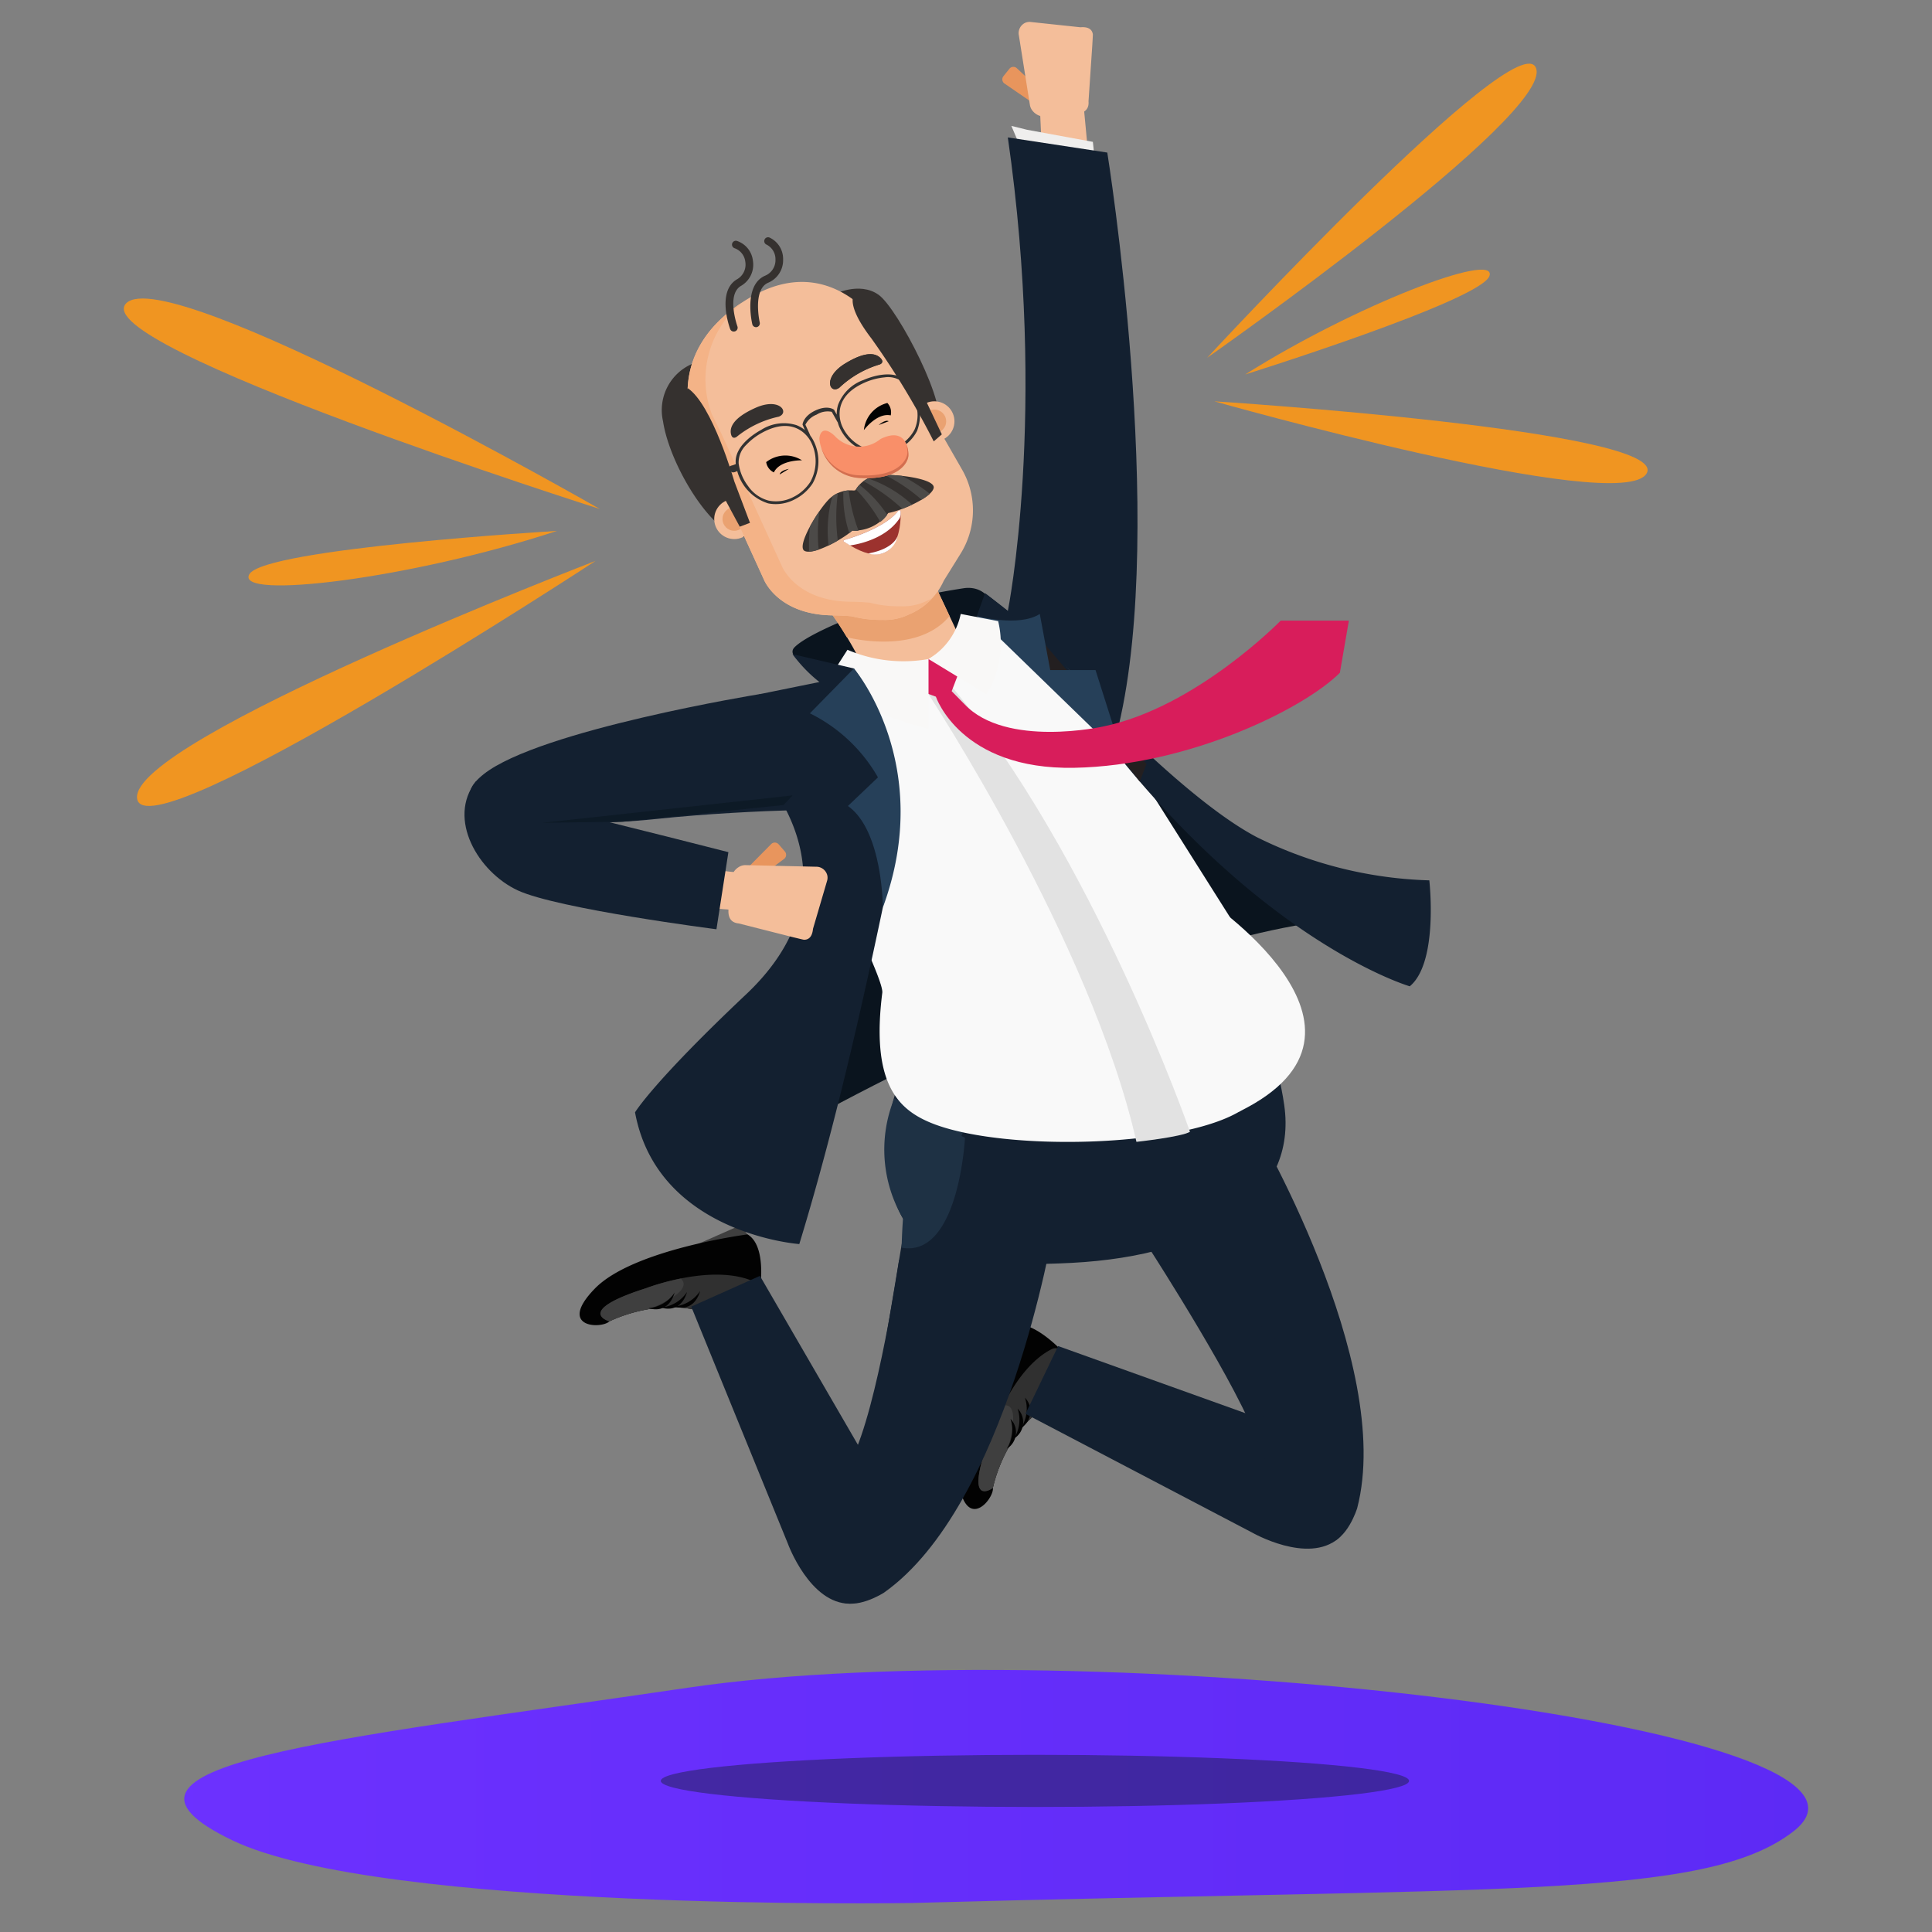 <svg xmlns="http://www.w3.org/2000/svg" xmlns:xlink="http://www.w3.org/1999/xlink" width="312" height="312" viewBox="0 0 176 176">
  <rect x="0" y="0" width="176" height="176" fill="#808080" stroke="none"/>
  <defs>
    <linearGradient id="linear-gradient" x1="0.023" y1="-6.895" x2="1.023" y2="-6.895" gradientUnits="objectBoundingBox">
      <stop offset="0" stop-color="#6d31ff"/>
      <stop offset="0.917" stop-color="#5d2af5"/>
      <stop offset="1" stop-color="#602cf8"/>
    </linearGradient>
  </defs>
  <g id="Grupo_34476" data-name="Grupo 34476" transform="translate(-92 -432)">
    <g id="Grupo_34475" data-name="Grupo 34475" transform="translate(-764.874 -1042.68)">
      <path id="Trazado_38215" data-name="Trazado 38215" d="M952.222,1984.205s-48.307.8-61.861-5.716c-14.429-6.941,8.795-9.077,41.533-13.9,36.217-5.338,113.154,3.448,100.675,13.1C1024.5,1983.92,1005.854,1982.725,952.222,1984.205Z" transform="translate(-12.331 -336.166)" fill="url(#linear-gradient)"/>
      <g id="Grupo_34474" data-name="Grupo 34474" transform="translate(899.185 1476.679)">
        <g id="Grupo_34464" data-name="Grupo 34464" transform="translate(44.913 118.637)">
          <path id="Trazado_38216" data-name="Trazado 38216" d="M1122.85,1865.493l-.118-.018,1.043-4.1,1.664.022-2.574,4.06" transform="translate(-1120.084 -1861.25)" fill="#3f3f3f"/>
          <path id="Trazado_38217" data-name="Trazado 38217" d="M1123.137,1867.993a18.564,18.564,0,0,1,.965-4.133s-3.068-3.584-5.192-2.764c0,0-5.371,9.041-4.695,14s3.3,1.786,3.169.766C1117.384,1875.862,1118.518,1870.12,1123.137,1867.993Z" transform="translate(-1114.156 -1860.974)" fill="#020202"/>
          <path id="Trazado_38218" data-name="Trazado 38218" d="M1127.008,1868.129c.768-.393,1.375.614,1.375.614a18.561,18.561,0,0,0-.965,4.134c-4.619,2.127-5.753,7.869-5.753,7.869s-2.734,2.013-.321-4.477C1121.344,1876.269,1123.246,1870.052,1127.008,1868.129Z" transform="translate(-1118.437 -1865.857)" fill="#303030"/>
          <path id="Trazado_38219" data-name="Trazado 38219" d="M1122.61,1884.826a21.36,21.36,0,0,0-1.281,3.08c-2.413,6.491.321,4.477.321,4.477a13.707,13.707,0,0,1,1.328-3.487s1.249-3.916-.123-4.051" transform="translate(-1118.426 -1877.462)" fill="#3f3f3f"/>
          <path id="Trazado_38220" data-name="Trazado 38220" d="M1133.3,1882.649a3.2,3.2,0,0,1-.341,2.732A1.758,1.758,0,0,0,1133.3,1882.649Z" transform="translate(-1127.154 -1875.957)" fill="#020202"/>
          <path id="Trazado_38221" data-name="Trazado 38221" d="M1131.148,1885.881a3.2,3.2,0,0,1-.341,2.732A1.758,1.758,0,0,0,1131.148,1885.881Z" transform="translate(-1125.667 -1878.192)" fill="#020202"/>
          <path id="Trazado_38222" data-name="Trazado 38222" d="M1129.032,1888.883a3.2,3.2,0,0,1-.341,2.731A1.758,1.758,0,0,0,1129.032,1888.883Z" transform="translate(-1124.204 -1880.267)" fill="#020202"/>
        </g>
        <path id="Trazado_38223" data-name="Trazado 38223" d="M1131.036,1492.812l-.251.314a.466.466,0,0,1-.653.072l-2.57-1.761a.466.466,0,0,1-.072-.653l.542-.676a.465.465,0,0,1,.653-.072l2.28,2.124A.466.466,0,0,1,1131.036,1492.812Z" transform="translate(-1078.39 -1485.842)" fill="#e8955d"/>
        <g id="Grupo_34465" data-name="Grupo 34465" transform="translate(50.481)">
          <path id="Trazado_38224" data-name="Trazado 38224" d="M1138.909,1478.746c0-.059.055-.889.046-.948-.091-.561-.589-.68-1.131-.634l-4.5-.478a1,1,0,0,0-.526.07,1.037,1.037,0,0,0-.6,1.032l1.025,6.462a1.127,1.127,0,0,0,.285.576,1.393,1.393,0,0,0,1.377.436l2.225-.187c1.265,0,1.5-.593,1.451-1.165Z" transform="translate(-1132.192 -1476.679)" fill="#f4be9a"/>
        </g>
        <path id="Trazado_38225" data-name="Trazado 38225" d="M1139.859,1494.7l-1.469,1.509.353,7.633h4.345l-.89-9.448Z" transform="translate(-1085.996 -1488.925)" fill="#f4be9a"/>
        <path id="Trazado_38226" data-name="Trazado 38226" d="M1131.489,1507.7l5.99,1.1.293,2.759-6.283-.841-1.435-3.373Z" transform="translate(-1080.233 -1497.876)" fill="#efeeed"/>
        <path id="Trazado_38227" data-name="Trazado 38227" d="M1122.282,1552.275l2.078,1.615s3.622-17.935,0-43.139l9.06,1.381s5.429,33.672,1.04,52.2l-7.611-5.5Z" transform="translate(-1074.86 -1500.232)" fill="#132030"/>
        <path id="Trazado_38228" data-name="Trazado 38228" d="M1055.542,1718.891s29.657-17.473,50.788-20.543L1085.4,1678.7l-22.666,7.418Z" transform="translate(-1028.724 -1616.337)" fill="#0a141e"/>
        <path id="Trazado_38229" data-name="Trazado 38229" d="M1162.886,1876.623l-25.7-9.213-2.977,6.174,20.673,10.829s5.047,2.892,7.836.521c1.669-1.418.173-8.312.173-8.312" transform="translate(-1083.102 -1746.786)" fill="#132030"/>
        <path id="Trazado_38230" data-name="Trazado 38230" d="M1165.988,1818.058l-13.456-22.684c-1.236-2.438-10.4-12.928-5.845-15.517.838-.477,2.313.461,3.075.075,3.633-1.843,8.489,1.119,16.691,17.276l5.682,18.38Z" transform="translate(-1090.86 -1685.98)" fill="#132030"/>
        <path id="Trazado_38231" data-name="Trazado 38231" d="M1191.01,1801.237s12.995,21.918,9.537,35.195c0,0-.9,2.962-2.742,3.221-2.923.412-7.222-10.994-8.463-14.973C1188.356,1821.512,1182.483,1804.94,1191.01,1801.237Z" transform="translate(-1119.222 -1701.042)" fill="#132030"/>
        <path id="Trazado_38232" data-name="Trazado 38232" d="M1103.262,1754.244s-9.564,5.738-9.7,15.236,4.023,11.873,16.753,11.213,20.579-6,19.37-14.379C1128.491,1758.016,1123.841,1749.627,1103.262,1754.244Z" transform="translate(-1055.007 -1667.648)" fill="#132030"/>
        <path id="Trazado_38233" data-name="Trazado 38233" d="M1073.436,1645.358s-6.24,2.207-7.759,3.709,6.311,3.6,6.311,3.6,8.9.064,10.917-2.523,1.28-6.814-1.764-6.451A62.751,62.751,0,0,0,1073.436,1645.358Z" transform="translate(-1035.595 -1592.115)" fill="#0a141e"/>
        <path id="Trazado_38234" data-name="Trazado 38234" d="M1077.363,1555.947s2.406-1.278,4.181,0,6.5,10.437,5.315,11.941S1077.592,1560.651,1077.363,1555.947Z" transform="translate(-1043.808 -1531.084)" fill="#35312f"/>
        <path id="Trazado_38235" data-name="Trazado 38235" d="M1029.73,1577.6a4.588,4.588,0,0,0-2.629,5.229c.613,4.02,4.507,10.414,7.288,10.539s1.709-2.609,1.709-2.609S1037.062,1577.446,1029.73,1577.6Z" transform="translate(-1009.01 -1546.441)" fill="#35312f"/>
        <path id="Trazado_38236" data-name="Trazado 38236" d="M1067.478,1635.316a34.929,34.929,0,0,1,6.258,9.4s7.16,1.88,9.047-2.127l-4-8.508S1071.707,1631.953,1067.478,1635.316Z" transform="translate(-1036.975 -1585.03)" fill="#f4be9a"/>
        <path id="Trazado_38237" data-name="Trazado 38237" d="M1073.361,1636.373l-5.883.429a34.561,34.561,0,0,1,4.322,5.762s6.358,1.705,9.366-1.93l-2.384-5.069Z" transform="translate(-1036.975 -1586.515)" fill="#eaa271"/>
        <g id="Grupo_34466" data-name="Grupo 34466" transform="translate(10.49 109.616)">
          <path id="Trazado_38238" data-name="Trazado 38238" d="M1037.6,1833.566l-.059-.1,3.872-1.71,1.01,1.323-4.783.479" transform="translate(-1026.767 -1831.752)" fill="#3f3f3f"/>
          <path id="Trazado_38239" data-name="Trazado 38239" d="M1015.129,1842.043a18.565,18.565,0,0,1,3.848-1.791s.929-4.625-1.027-5.792c0,0-10.429,1.35-13.915,4.941s.63,3.7,1.351,2.967C1005.387,1842.37,1010.606,1839.72,1015.129,1842.043Z" transform="translate(-1002.652 -1833.625)" fill="#020202"/>
          <path id="Trazado_38240" data-name="Trazado 38240" d="M1022.92,1847c.784.362.365,1.461.365,1.461a18.57,18.57,0,0,0-3.848,1.791c-4.523-2.323-9.743.327-9.743.327s-3.271-.91,3.326-3.015C1013.02,1847.562,1019.086,1845.224,1022.92,1847Z" transform="translate(-1006.96 -1841.832)" fill="#303030"/>
          <path id="Trazado_38241" data-name="Trazado 38241" d="M1016.143,1847.478a21.351,21.351,0,0,0-3.214.891c-6.6,2.1-3.326,3.015-3.326,3.015a13.715,13.715,0,0,1,3.564-1.106s3.852-1.432,3.112-2.6" transform="translate(-1006.897 -1842.623)" fill="#3f3f3f"/>
          <path id="Trazado_38242" data-name="Trazado 38242" d="M1032.953,1851.138a3.2,3.2,0,0,1-2.361,1.417S1032.313,1853.246,1032.953,1851.138Z" transform="translate(-1021.967 -1845.153)" fill="#020202"/>
          <path id="Trazado_38243" data-name="Trazado 38243" d="M1029.081,1851.437a3.2,3.2,0,0,1-2.36,1.417S1028.442,1853.545,1029.081,1851.437Z" transform="translate(-1019.291 -1845.36)" fill="#020202"/>
          <path id="Trazado_38244" data-name="Trazado 38244" d="M1025.415,1851.625a3.2,3.2,0,0,1-2.361,1.416S1024.775,1853.732,1025.415,1851.625Z" transform="translate(-1016.756 -1845.49)" fill="#020202"/>
        </g>
        <path id="Trazado_38245" data-name="Trazado 38245" d="M1055.556,1870.319l-13.7-23.621-6.258,2.8,8.81,21.611s1.991,5.465,5.651,5.454c2.19-.008,5.494-6.24,5.494-6.24" transform="translate(-1014.939 -1732.468)" fill="#132030"/>
        <path id="Trazado_38246" data-name="Trazado 38246" d="M1084.036,1825.682l4.351-26.013c.628-2.66.395-16.586,5.544-15.627.947.177,1.469,1.844,2.3,2.041,3.964.936,5.764,6.331,1.609,23.968l-7.515,17.709Z" transform="translate(-1048.421 -1689.122)" fill="#132030"/>
        <path id="Trazado_38247" data-name="Trazado 38247" d="M1103.444,1801.475s-.555,10.964-5.773,10.016a54.109,54.109,0,0,1,1.632-12.006Z" transform="translate(-1057.847 -1699.831)" fill="#1e3144"/>
        <path id="Trazado_38248" data-name="Trazado 38248" d="M1096.513,1804.521l-2.322.77a12.4,12.4,0,0,1-.8-10.927l6.445,2.671Z" transform="translate(-1054.24 -1696.29)" fill="#1e3144"/>
        <g id="Grupo_34467" data-name="Grupo 34467" transform="translate(22.753 43.457)">
          <circle id="Elipse_728" data-name="Elipse 728" cx="1.826" cy="1.826" r="1.826" fill="#f4be9a"/>
          <circle id="Elipse_729" data-name="Elipse 729" cx="1.071" cy="1.071" r="1.071" transform="translate(0.755 0.755)" fill="#eaa271"/>
        </g>
        <g id="Grupo_34468" data-name="Grupo 34468" transform="translate(40.985 34.558)">
          <circle id="Elipse_730" data-name="Elipse 730" cx="1.826" cy="1.826" r="1.826" fill="#f4be9a"/>
          <circle id="Elipse_731" data-name="Elipse 731" cx="1.071" cy="1.071" r="1.071" transform="translate(0.755 0.755)" fill="#eaa271"/>
        </g>
        <path id="Trazado_38249" data-name="Trazado 38249" d="M1067.355,1668.7c-.873-.413-7.967-.72-7.967-.72s.791-4.549,10.487-7.371,12.92-.941,12.92-.941l-5.882,7.038Z" transform="translate(-1031.382 -1602.75)" fill="#f4be9a"/>
        <path id="Trazado_38250" data-name="Trazado 38250" d="M1059.529,1570.535l-7.331-12.79s-4.428-7.294-11.905-2.983c-8.385,4.835-5.2,11.956-5.2,11.956l.841,1.7,5.523,12.1s1.253,3.189,6.238,3.254c.685.009,1.265.041,1.769.084l.113.028a10.2,10.2,0,0,0,2.674.3,4.967,4.967,0,0,0,2.425-.5l0,0a5.916,5.916,0,0,0,3.16-3.06l1.5-2.414A7.458,7.458,0,0,0,1059.529,1570.535Z" transform="translate(-1014.176 -1529.715)" fill="#f4be9a"/>
        <path id="Trazado_38251" data-name="Trazado 38251" d="M1056.309,1586.676l0,0a4.962,4.962,0,0,1-2.425.5,10.207,10.207,0,0,1-2.674-.3l-.113-.029c-.5-.043-1.084-.075-1.769-.084-4.985-.065-6.238-3.254-6.238-3.254l-5.523-12.1-.841-1.7a9,9,0,0,1,2.721-10.187c-7.308,4.808-4.35,11.43-4.35,11.43l.841,1.7,5.523,12.1s1.253,3.19,6.238,3.254c.685.009,1.265.041,1.769.084l.113.028a10.19,10.19,0,0,0,2.674.3,4.965,4.965,0,0,0,2.425-.5l0,0a5.94,5.94,0,0,0,2.1-1.464C1056.632,1586.533,1056.475,1586.607,1056.309,1586.676Z" transform="translate(-1014.178 -1533.945)" fill="#f4b387"/>
        <g id="Grupo_34469" data-name="Grupo 34469" transform="translate(34.523 44.487)">
          <path id="Trazado_38252" data-name="Trazado 38252" d="M1080.652,1623.459s3.59-.979,4.834-2.632c0,0,.275-.182.225.2,0,0,.3,6.251-5.067,2.664C1080.644,1623.695,1080.312,1623.569,1080.652,1623.459Z" transform="translate(-1080.499 -1620.784)" fill="#9c322e"/>
          <path id="Trazado_38253" data-name="Trazado 38253" d="M1085.59,1621.547a.871.871,0,0,0,.121-.516c.05-.386-.225-.2-.225-.2-1.244,1.653-4.834,2.632-4.834,2.632-.34.11-.008.236-.008.236q.231.154.448.285S1084.175,1623.657,1085.59,1621.547Z" transform="translate(-1080.499 -1620.784)" fill="#fff"/>
          <path id="Trazado_38254" data-name="Trazado 38254" d="M1087.817,1630.044a2.057,2.057,0,0,0,2.665-1.55s-.337,1.145-2.665,1.55" transform="translate(-1085.558 -1626.114)" fill="#fff"/>
        </g>
        <g id="Grupo_34470" data-name="Grupo 34470" transform="translate(36.386 34.711)">
          <path id="Trazado_38255" data-name="Trazado 38255" d="M1086.533,1591.59s1.183-1.611,2.446-1.341a1.241,1.241,0,0,0-.306-1.131A2.845,2.845,0,0,0,1086.533,1591.59Z" transform="translate(-1086.533 -1589.118)" fill="#020202"/>
          <path id="Trazado_38256" data-name="Trazado 38256" d="M1090.907,1594.768s.578-.528.913-.347" transform="translate(-1089.557 -1592.758)" fill="#020202"/>
        </g>
        <g id="Grupo_34471" data-name="Grupo 34471" transform="translate(27.482 39.467)">
          <path id="Trazado_38257" data-name="Trazado 38257" d="M1060.959,1604.992s-2-.058-2.562,1.1a1.241,1.241,0,0,1-.7-.937A2.844,2.844,0,0,1,1060.959,1604.992Z" transform="translate(-1057.693 -1604.524)" fill="#020202"/>
          <path id="Trazado_38258" data-name="Trazado 38258" d="M1062.531,1608.567s-.772.131-.835.507" transform="translate(-1060.46 -1607.319)" fill="#020202"/>
        </g>
        <path id="Trazado_38259" data-name="Trazado 38259" d="M1075.245,1610.4a2.756,2.756,0,0,0-1.915,1.255c-.033.035-.064.072-.093.109-.047,0-.1,0-.143.006a2.756,2.756,0,0,0-2.168.738c-.984.926-3.08,4.349-2.282,4.766s3.488-1.079,4.348-1.853a3.808,3.808,0,0,0,3.277-1.6c1.14-.2,3.973-1.4,4.135-2.288S1076.581,1610.2,1075.245,1610.4Z" transform="translate(-1037.659 -1569.086)" fill="#35312f"/>
        <path id="Trazado_38260" data-name="Trazado 38260" d="M1076.293,1616.016a11.5,11.5,0,0,0-.343,4.475c.287-.138.573-.29.844-.447a16.361,16.361,0,0,1,0-4.323A2.728,2.728,0,0,0,1076.293,1616.016Z" transform="translate(-1042.779 -1572.796)" fill="#4c4a48"/>
        <path id="Trazado_38261" data-name="Trazado 38261" d="M1070.428,1622.441a14.7,14.7,0,0,0-.083,2.3,3.2,3.2,0,0,0,.872-.191,14.564,14.564,0,0,1,.067-3.5A14.754,14.754,0,0,0,1070.428,1622.441Z" transform="translate(-1038.948 -1576.482)" fill="#4c4a48"/>
        <path id="Trazado_38262" data-name="Trazado 38262" d="M1080.437,1614.99a10.854,10.854,0,0,0,.537,3.815c.106-.08.2-.157.277-.227a2.125,2.125,0,0,0,.566.016,15.725,15.725,0,0,1-.9-3.678A2.884,2.884,0,0,0,1080.437,1614.99Z" transform="translate(-1045.917 -1572.242)" fill="#4c4a48"/>
        <path id="Trazado_38263" data-name="Trazado 38263" d="M1086.822,1611.374a2.734,2.734,0,0,0-.411.256,16.45,16.45,0,0,1,3.535,2.519c.3-.112.6-.241.9-.382A11.285,11.285,0,0,0,1086.822,1611.374Z" transform="translate(-1050.063 -1569.792)" fill="#4c4a48"/>
        <path id="Trazado_38264" data-name="Trazado 38264" d="M1092.706,1610.355a15.389,15.389,0,0,1,3.352,2.256,4.489,4.489,0,0,0,.747-.54,14.036,14.036,0,0,0-2.549-1.634A13.288,13.288,0,0,0,1092.706,1610.355Z" transform="translate(-1054.415 -1569.087)" fill="#4c4a48"/>
        <path id="Trazado_38265" data-name="Trazado 38265" d="M1084.2,1613.677l-.008.01a14.8,14.8,0,0,1,2.221,2.966,2.8,2.8,0,0,0,.629-.647,11.158,11.158,0,0,0-2.532-2.731A2.331,2.331,0,0,0,1084.2,1613.677Z" transform="translate(-1048.529 -1571.105)" fill="#4c4a48"/>
        <path id="Trazado_38266" data-name="Trazado 38266" d="M1063.673,1581.16c-.249-.368-.3-.067-.731.126l-.025-.025c-1.208-1.141-3.408-.256-3.837-.067a3.833,3.833,0,0,0-2.327,2.27,2.823,2.823,0,0,0-.121.889l-.251-.459-.039-.015c-.022-.013-.6-.42-1.707.122-1.052.514-1.114,1.232-1.117,1.256l.009.029.2.468a2.818,2.818,0,0,0-.765-.444,3.835,3.835,0,0,0-3.222.437c-.413.222-2.465,1.409-2.309,3.063,0,.014,0,.028.005.042-.414.218-.684.076-.547.5.124.382.419.27.678.141a4.237,4.237,0,0,0,2.822,2.946,3.668,3.668,0,0,0,2.357-.337h0a4.2,4.2,0,0,0,1.694-1.488,4.131,4.131,0,0,0,.038-3.956,2.969,2.969,0,0,0-.26-.4l.009,0-.449-.989a1.9,1.9,0,0,1,1.021-.916,1.874,1.874,0,0,1,1.38-.256l.533.948.01-.005a2.973,2.973,0,0,0,.152.448,4.15,4.15,0,0,0,3.148,2.413,4.213,4.213,0,0,0,2.218-.414,3.674,3.674,0,0,0,1.713-1.658,4.238,4.238,0,0,0-.591-4.043C1063.627,1581.657,1063.9,1581.493,1063.673,1581.16Zm-9.446,9.32a3.951,3.951,0,0,1-1.586,1.4,3.417,3.417,0,0,1-2.194.309,3.283,3.283,0,0,1-1.89-1.327,4.351,4.351,0,0,1-.861-2.07,2.212,2.212,0,0,1,.691-1.682,5.841,5.841,0,0,1,1.481-1.13c.077-.041.154-.081.23-.118,2.75-1.342,3.944.528,4.155.917A3.874,3.874,0,0,1,1054.227,1590.48Zm9.613-7.078a3.286,3.286,0,0,1-.117,2.307,3.417,3.417,0,0,1-1.594,1.54,3.951,3.951,0,0,1-2.079.389,3.874,3.874,0,0,1-2.934-2.258c-.176-.406-.917-2.5,1.834-3.84.076-.037.154-.073.234-.109a5.845,5.845,0,0,1,1.8-.472,2.21,2.21,0,0,1,1.751.49A4.353,4.353,0,0,1,1063.84,1583.4Z" transform="translate(-1022.719 -1548.58)" fill="#323232"/>
        <g id="Grupo_34472" data-name="Grupo 34472" transform="translate(32.326 37.228)">
          <path id="Trazado_38267" data-name="Trazado 38267" d="M1079.085,1597.975h0l-.017.009c-.035.016-.068.031-.1.048l-.036.025a3.048,3.048,0,0,1-4.187-.344c-1.251-1.108-1.371.21-1.357.335a3.979,3.979,0,0,0,3.833,3.542c3.436.165,4.27-1.427,4.281-2.076S1081.227,1597,1079.085,1597.975Z" transform="translate(-1073.382 -1597.271)" fill="#f98f69"/>
          <path id="Trazado_38268" data-name="Trazado 38268" d="M1081.83,1601.976c-.01.648-.844,2.24-4.28,2.076a3.788,3.788,0,0,1-3.558-2.5,3.82,3.82,0,0,0,3.646,2.749c3.436.164,4.271-1.427,4.281-2.076a2.624,2.624,0,0,0-.2-1.032A2.736,2.736,0,0,1,1081.83,1601.976Z" transform="translate(-1073.804 -1599.979)" fill="#d36f50"/>
        </g>
        <path id="Trazado_38269" data-name="Trazado 38269" d="M1069.814,1659.137h0l-8.028,1.182a8.138,8.138,0,0,0-6.244,4.724s11.481,21.81,11.246,23.672c-1.022,8.064,1.322,10.5,4.209,11.759,6.6,2.881,24.57,2.354,29.166-1.528,2.782-2.35-1.585-16.925-1.585-16.925l-13.651-21.616s-4.794-5.167-7.862-4.922C1074.654,1655.675,1069.814,1659.137,1069.814,1659.137Z" transform="translate(-1028.724 -1600.278)" fill="#f9f9f9"/>
        <path id="Trazado_38270" data-name="Trazado 38270" d="M1157.531,1729.078l4.9-1.311,3.751,2.172s18.585,12.121,3.343,19.582l-12.394.091Z" transform="translate(-1098.954 -1650.253)" fill="#f9f9f9"/>
        <path id="Trazado_38271" data-name="Trazado 38271" d="M1077.4,1577.768a9.137,9.137,0,0,1,3.678-2.118s.46-.149.1-.549-1.208-.788-3.263.476S1076.523,1578.4,1077.4,1577.768Z" transform="translate(-1043.252 -1544.449)" fill="#35312f"/>
        <path id="Trazado_38272" data-name="Trazado 38272" d="M1077.4,1577.768a9.137,9.137,0,0,1,3.678-2.118s.46-.149.1-.549-1.208-.788-3.263.476S1076.523,1578.4,1077.4,1577.768Z" transform="translate(-1043.252 -1544.449)" fill="#35312f"/>
        <path id="Trazado_38273" data-name="Trazado 38273" d="M1051.6,1590.591a9.134,9.134,0,0,0-3.828,1.834s-.383.3-.512-.224.034-1.441,2.239-2.421S1052.614,1590.229,1051.6,1590.591Z" transform="translate(-1022.974 -1554.631)" fill="#35312f"/>
        <path id="Trazado_38274" data-name="Trazado 38274" d="M1034.807,1590.417l3.731,6.941.932-.353-1.43-3.781s-2-7-4.247-8.491C1033.793,1584.734,1032.578,1586.958,1034.807,1590.417Z" transform="translate(-1013.46 -1551.376)" fill="#35312f"/>
        <path id="Trazado_38275" data-name="Trazado 38275" d="M1083.54,1556.367s-1.328.69,1.4,4.243a72.914,72.914,0,0,1,5.664,9.358l.739-.638-1.526-3.225S1086.156,1555.984,1083.54,1556.367Z" transform="translate(-1047.855 -1531.759)" fill="#35312f"/>
        <path id="Trazado_38276" data-name="Trazado 38276" d="M1046.463,1549.52a.35.35,0,0,1-.329-.229c-.051-.139-1.236-3.418.612-4.524a1.532,1.532,0,0,0,.77-1.585,1.484,1.484,0,0,0-.953-1.244.35.35,0,0,1,.174-.678,2.145,2.145,0,0,1,1.472,1.821,2.227,2.227,0,0,1-1.1,2.287c-1.333.8-.325,3.651-.314,3.68a.351.351,0,0,1-.207.45A.342.342,0,0,1,1046.463,1549.52Z" transform="translate(-1021.93 -1521.316)" fill="#35312f"/>
        <path id="Trazado_38277" data-name="Trazado 38277" d="M1053.545,1548.41a.35.35,0,0,1-.34-.27c-.034-.144-.814-3.541,1.154-4.416a1.531,1.531,0,0,0,.956-1.481,1.484,1.484,0,0,0-.8-1.349.35.35,0,1,1,.255-.652,2.145,2.145,0,0,1,1.241,1.985,2.226,2.226,0,0,1-1.372,2.137c-1.42.631-.764,3.585-.757,3.615a.351.351,0,0,1-.341.431Z" transform="translate(-1026.983 -1520.603)" fill="#35312f"/>
        <path id="Trazado_38278" data-name="Trazado 38278" d="M1105.6,1669.8s14.8,22.5,18.946,40.78c0,0,4.116-.45,4.878-.918,0,0-8.8-25.29-22.063-40.981l-1.761-1.232Z" transform="translate(-1063.33 -1608.559)" fill="#e2e2e2"/>
        <path id="Trazado_38279" data-name="Trazado 38279" d="M1002.882,1676.413l-6.277-1.342s-19.985,3.254-25.064,7.278,6.277,5.079,15.671,4.089,18.923-.9,18.923-.9S1005.957,1678.4,1002.882,1676.413Z" transform="translate(-969.787 -1613.825)" fill="#132030"/>
        <path id="Trazado_38280" data-name="Trazado 38280" d="M1096.754,1832.488s-4.21,25.13-15.417,33.045c0,0-2.6,1.682-4.173.692-2.5-1.571,1.574-13.06,3.193-16.9C1081.646,1846.267,1087.85,1829.817,1096.754,1832.488Z" transform="translate(-1043.124 -1722.443)" fill="#132030"/>
        <path id="Trazado_38281" data-name="Trazado 38281" d="M1089.571,1842.714l-2.312-.734s-1.942,13.448-4.316,18.147l3.958.3Z" transform="translate(-1047.666 -1729.207)" fill="#132030"/>
        <path id="Trazado_38282" data-name="Trazado 38282" d="M1171.4,1833.142v2s8.245,12.8,9.638,17.35l2.35-8.767Z" transform="translate(-1108.812 -1723.097)" fill="#132030"/>
        <path id="Trazado_38283" data-name="Trazado 38283" d="M1140.746,1662.414s11.523,12.966,19.059,16.924a37.684,37.684,0,0,0,15.715,3.936s.857,7.475-1.781,9.652c0,0-13.39-3.892-27.933-22.756Z" transform="translate(-1087.624 -1605.075)" fill="#132030"/>
        <path id="Trazado_38284" data-name="Trazado 38284" d="M1133.234,1658.359l-13.371-11.024.747-2.077s2.079,1.548,3.512,2.82a94.509,94.509,0,0,1,8.665,9.233Z" transform="translate(-1073.188 -1593.216)" fill="#132030"/>
        <path id="Trazado_38285" data-name="Trazado 38285" d="M1123.158,1653.4l-3.295-1.411s10.173,8.761,14.846,15.079l.61-1.6-9.59-11.3Z" transform="translate(-1073.188 -1597.866)" fill="#231f20"/>
        <path id="Trazado_38286" data-name="Trazado 38286" d="M1119.863,1651.56s3.822,1.044,5.735-.19l.951,5.114h4.128l2.558,8.06Z" transform="translate(-1073.188 -1597.44)" fill="#264059"/>
        <path id="Trazado_38287" data-name="Trazado 38287" d="M1101.771,1659.6l1.855.676s2.226,6.678,12.614,6.48,20.876-5.343,24.19-8.657l.818-4.749h-6.21s-7.717,7.915-16.176,9.646c0,0-8.855,1.978-12.635-2.04l-1.162-1.18.737-1.925-2.849-1.007Z" transform="translate(-1060.681 -1598.811)" fill="#d81d5b"/>
        <path id="Trazado_38288" data-name="Trazado 38288" d="M1077.6,1661.948a12.931,12.931,0,0,0,7.383.841v6.35s-6.374-1.436-9.21-4.34Z" transform="translate(-1042.708 -1604.753)" fill="#f9f8f7"/>
        <path id="Trazado_38289" data-name="Trazado 38289" d="M1108.538,1651.369a6.219,6.219,0,0,1-2.935,4.106l5.273,3.211a8.774,8.774,0,0,0,1.073-6.662Z" transform="translate(-1063.33 -1597.44)" fill="#f9f8f7"/>
        <path id="Trazado_38290" data-name="Trazado 38290" d="M1038.942,1664.527a21.618,21.618,0,0,1,3.546,17.413c-2.24,10.913-5.009,23.552-8.517,35.024,0,0-12.919-.923-14.964-12,0,0,1.607-2.717,10.111-10.742,8.872-8.373,4-16.234,2.949-18.081l-1.781-9.257,5.518-1.12a12.968,12.968,0,0,1-2.449-2.539Z" transform="translate(-1003.468 -1605.632)" fill="#132030"/>
        <path id="Trazado_38291" data-name="Trazado 38291" d="M1077.239,1689.236s0-7.009-3.181-9.251l2.737-2.609a14.54,14.54,0,0,0-6.2-5.834l4.011-4.089S1082.046,1676.205,1077.239,1689.236Z" transform="translate(-1039.126 -1608.559)" fill="#264059"/>
        <path id="Trazado_38292" data-name="Trazado 38292" d="M1041.217,1726.956l5.145.561-.831,3.276-4.981-.383Z" transform="translate(-1018.36 -1649.692)" fill="#f4be9a"/>
        <path id="Trazado_38293" data-name="Trazado 38293" d="M975.438,1701.673l.725,1.451s9.626,2.357,16.552,4.138l-1.088,7.024s-14.475-1.856-18.1-3.541-6.459-6.537-3.823-9.915Z" transform="translate(-968.671 -1631.632)" fill="#132030"/>
        <path id="Trazado_38294" data-name="Trazado 38294" d="M1052.022,1722.111l-.264-.3a.465.465,0,0,1,.046-.655l2.193-2.214a.466.466,0,0,1,.655.046l.568.654a.466.466,0,0,1-.046.655l-2.5,1.863A.465.465,0,0,1,1052.022,1722.111Z" transform="translate(-1026.03 -1644.072)" fill="#e8955d"/>
        <g id="Grupo_34473" data-name="Grupo 34473" transform="translate(24.044 76.813)">
          <path id="Trazado_38295" data-name="Trazado 38295" d="M1052.513,1732.078c.058.011.865.213.924.215.568.01.775-.458.827-1l1.275-4.343a1,1,0,0,0,.025-.53,1.037,1.037,0,0,0-.907-.777l-6.541-.148a1.129,1.129,0,0,0-.617.177,1.393,1.393,0,0,0-.675,1.277l-.214,2.222c-.225,1.245.316,1.582.886,1.636Z" transform="translate(-1046.556 -1725.496)" fill="#f4be9a"/>
        </g>
        <path id="Trazado_38296" data-name="Trazado 38296" d="M998.96,1707.326l-7.33.1,22.8-2.495-.816.875Z" transform="translate(-984.542 -1634.47)" fill="#0d1a26"/>
      </g>
      <path id="Trazado_38297" data-name="Trazado 38297" d="M911.516,1577.466s-46.907-14.905-43.148-18.737S911.516,1577.466,911.516,1577.466Z" transform="translate(0 -56.417)" fill="#f09521"/>
      <path id="Trazado_38298" data-name="Trazado 38298" d="M913.818,1635.706s-41.175,26.963-41.773,21.628S913.818,1635.706,913.818,1635.706Z" transform="translate(-2.685 -109.933)" fill="#f09521"/>
      <path id="Trazado_38299" data-name="Trazado 38299" d="M933.035,1626.871s-26.665,1.579-28.016,3.945S919.745,1631.244,933.035,1626.871Z" transform="translate(-25.429 -103.825)" fill="#f09521"/>
      <path id="Trazado_38300" data-name="Trazado 38300" d="M1189.955,1588.626s41.683,2.647,39.374,6.574S1189.955,1588.626,1189.955,1588.626Z" transform="translate(-222.456 -77.387)" fill="#f09521"/>
      <path id="Trazado_38301" data-name="Trazado 38301" d="M1187.838,1515.782s28.371-30.652,29.958-26.382S1187.838,1515.782,1187.838,1515.782Z" transform="translate(-220.993 -8.512)" fill="#f09521"/>
      <path id="Trazado_38302" data-name="Trazado 38302" d="M1199.058,1559.332s21.632-6.772,22.259-9S1209.1,1553,1199.058,1559.332Z" transform="translate(-228.749 -50.539)" fill="#f09521"/>
      <ellipse id="Elipse_732" data-name="Elipse 732" cx="34.084" cy="2.376" rx="34.084" ry="2.376" transform="translate(917.069 1634.538)" fill="#132030" opacity="0.43"/>
    </g>
    <rect id="Rectángulo_3955" data-name="Rectángulo 3955" width="176" height="176" transform="translate(92 432)" fill="none"/>
  </g>
</svg>
